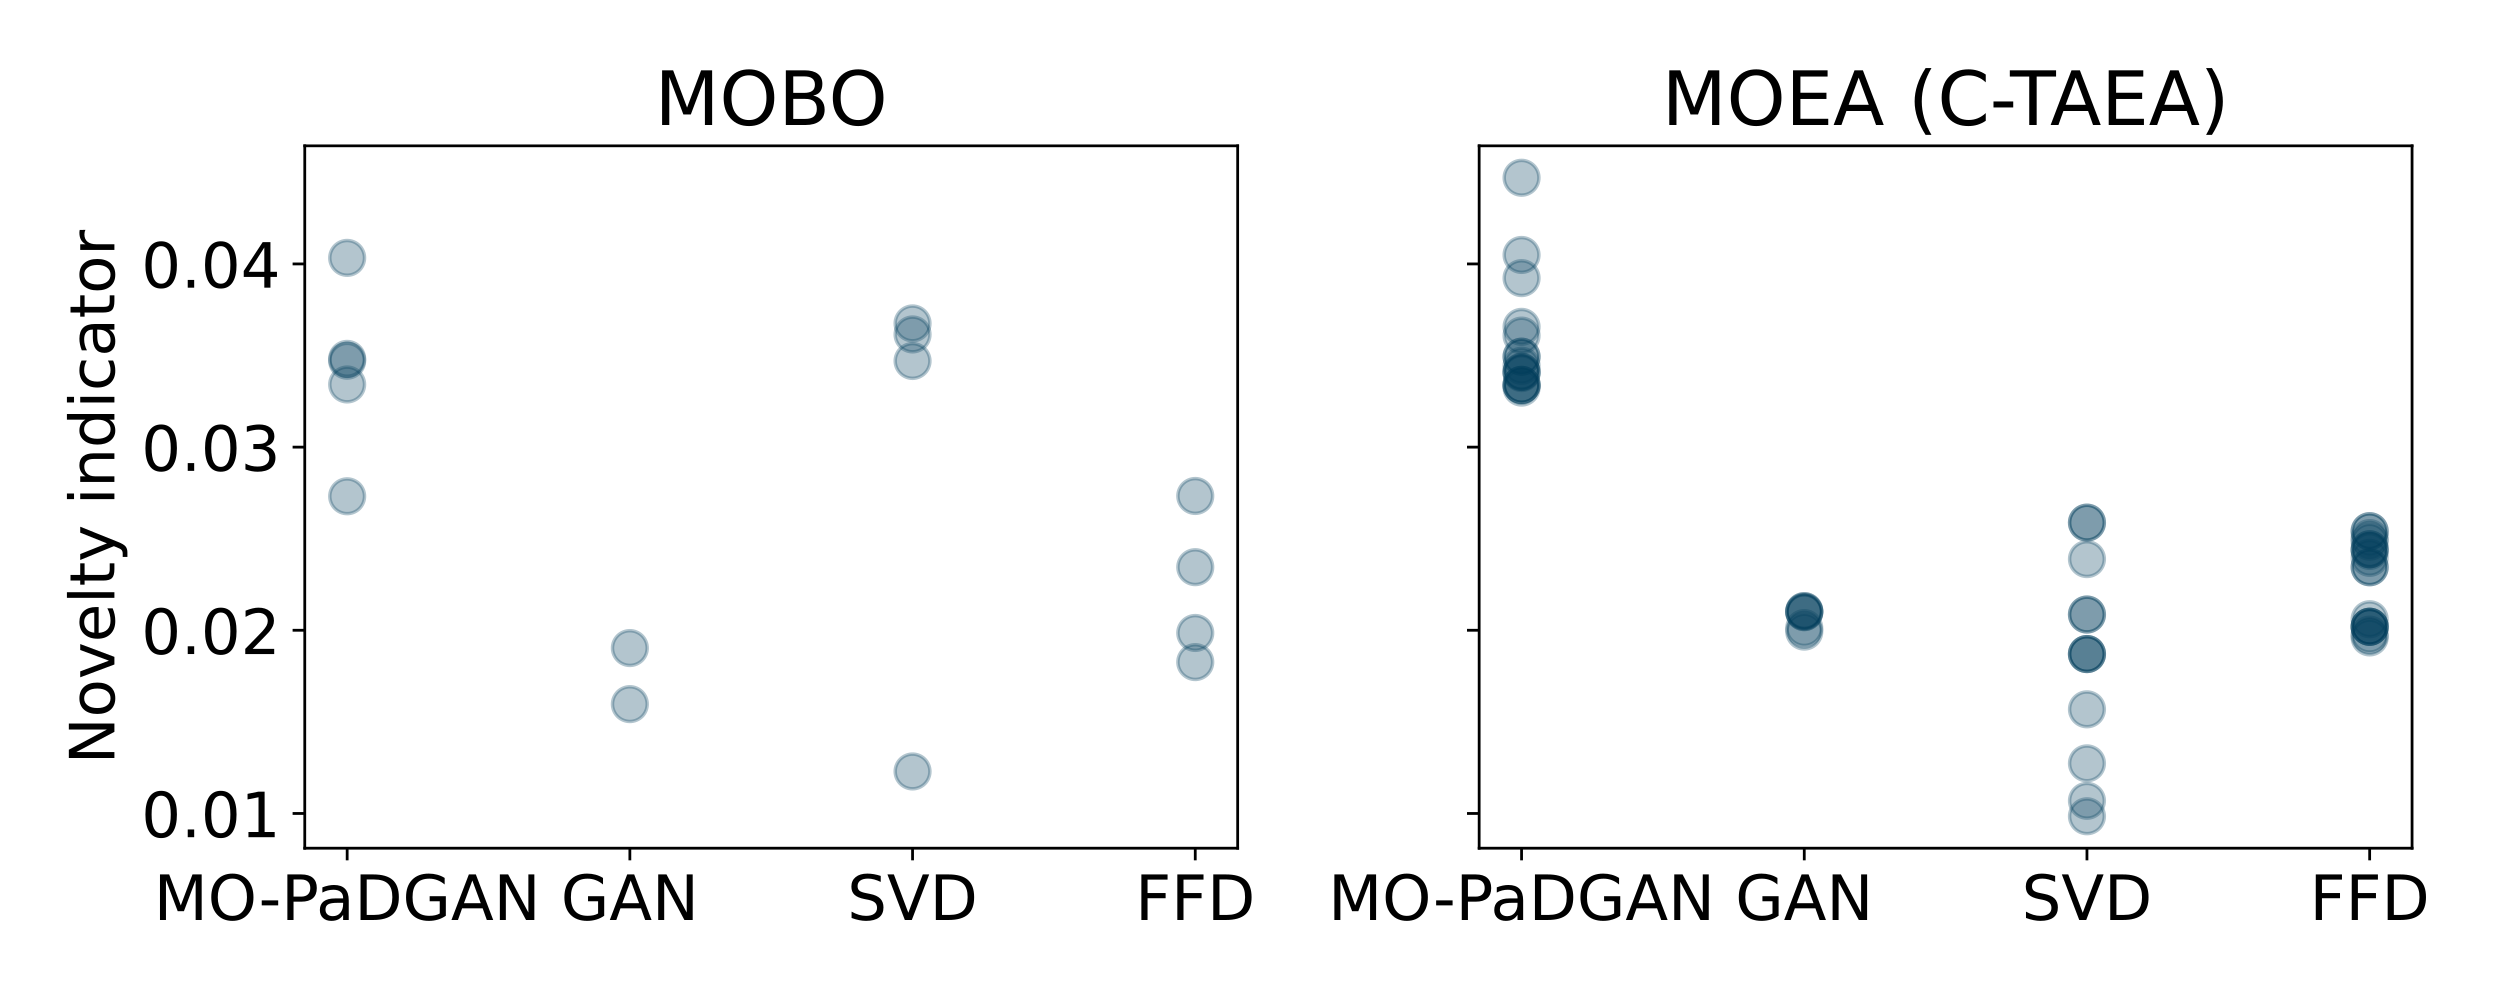 <?xml version="1.0" encoding="utf-8" standalone="no"?>
<!DOCTYPE svg PUBLIC "-//W3C//DTD SVG 1.1//EN"
  "http://www.w3.org/Graphics/SVG/1.1/DTD/svg11.dtd">
<!-- Created with matplotlib (https://matplotlib.org/) -->
<svg height="288pt" version="1.1" viewBox="0 0 720 288" width="720pt" xmlns="http://www.w3.org/2000/svg" xmlns:xlink="http://www.w3.org/1999/xlink">
 <defs>
  <style type="text/css">
*{stroke-linecap:butt;stroke-linejoin:round;}
  </style>
 </defs>
 <g id="figure_1">
  <g id="patch_1">
   <path d="M 0 288 
L 720 288 
L 720 0 
L 0 0 
z
" style="fill:#ffffff;"/>
  </g>
  <g id="axes_1">
   <g id="patch_2">
    <path d="M 87.77 244.28 
L 356.446 244.28 
L 356.446 42 
L 87.77 42 
z
" style="fill:#ffffff;"/>
   </g>
   <g id="PathCollection_1">
    <defs>
     <path d="M 0 5 
C 1.326 5 2.598 4.473 3.536 3.536 
C 4.473 2.598 5 1.326 5 0 
C 5 -1.326 4.473 -2.598 3.536 -3.536 
C 2.598 -4.473 1.326 -5 0 -5 
C -1.326 -5 -2.598 -4.473 -3.536 -3.536 
C -4.473 -2.598 -5 -1.326 -5 0 
C -5 1.326 -4.473 2.598 -3.536 3.536 
C -2.598 4.473 -1.326 5 0 5 
z
" id="m138d61b881" style="stroke:#003f5c;stroke-opacity:0.3;"/>
    </defs>
    <g clip-path="url(#p9ea76afad6)">
     <use style="fill:#003f5c;fill-opacity:0.3;stroke:#003f5c;stroke-opacity:0.3;" x="99.983" xlink:href="#m138d61b881" y="142.927"/>
     <use style="fill:#003f5c;fill-opacity:0.3;stroke:#003f5c;stroke-opacity:0.3;" x="99.983" xlink:href="#m138d61b881" y="103.356"/>
     <use style="fill:#003f5c;fill-opacity:0.3;stroke:#003f5c;stroke-opacity:0.3;" x="99.983" xlink:href="#m138d61b881" y="110.727"/>
     <use style="fill:#003f5c;fill-opacity:0.3;stroke:#003f5c;stroke-opacity:0.3;" x="99.983" xlink:href="#m138d61b881" y="103.888"/>
     <use style="fill:#003f5c;fill-opacity:0.3;stroke:#003f5c;stroke-opacity:0.3;" x="99.983" xlink:href="#m138d61b881" y="74.27"/>
    </g>
   </g>
   <g id="PathCollection_2">
    <g clip-path="url(#p9ea76afad6)">
     <use style="fill:#003f5c;fill-opacity:0.3;stroke:#003f5c;stroke-opacity:0.3;" x="181.399" xlink:href="#m138d61b881" y="202.786"/>
     <use style="fill:#003f5c;fill-opacity:0.3;stroke:#003f5c;stroke-opacity:0.3;" x="181.399" xlink:href="#m138d61b881" y="186.64"/>
    </g>
   </g>
   <g id="PathCollection_3">
    <g clip-path="url(#p9ea76afad6)">
     <use style="fill:#003f5c;fill-opacity:0.3;stroke:#003f5c;stroke-opacity:0.3;" x="262.816" xlink:href="#m138d61b881" y="103.959"/>
     <use style="fill:#003f5c;fill-opacity:0.3;stroke:#003f5c;stroke-opacity:0.3;" x="262.816" xlink:href="#m138d61b881" y="93.145"/>
     <use style="fill:#003f5c;fill-opacity:0.3;stroke:#003f5c;stroke-opacity:0.3;" x="262.816" xlink:href="#m138d61b881" y="96.321"/>
     <use style="fill:#003f5c;fill-opacity:0.3;stroke:#003f5c;stroke-opacity:0.3;" x="262.816" xlink:href="#m138d61b881" y="222.18"/>
    </g>
   </g>
   <g id="PathCollection_4">
    <g clip-path="url(#p9ea76afad6)">
     <use style="fill:#003f5c;fill-opacity:0.3;stroke:#003f5c;stroke-opacity:0.3;" x="344.233" xlink:href="#m138d61b881" y="190.681"/>
     <use style="fill:#003f5c;fill-opacity:0.3;stroke:#003f5c;stroke-opacity:0.3;" x="344.233" xlink:href="#m138d61b881" y="142.841"/>
     <use style="fill:#003f5c;fill-opacity:0.3;stroke:#003f5c;stroke-opacity:0.3;" x="344.233" xlink:href="#m138d61b881" y="182.294"/>
     <use style="fill:#003f5c;fill-opacity:0.3;stroke:#003f5c;stroke-opacity:0.3;" x="344.233" xlink:href="#m138d61b881" y="163.344"/>
    </g>
   </g>
   <g id="matplotlib.axis_1">
    <g id="xtick_1">
     <g id="line2d_1">
      <defs>
       <path d="M 0 0 
L 0 3.5 
" id="mc17799bb96" style="stroke:#000000;stroke-width:0.8;"/>
      </defs>
      <g>
       <use style="stroke:#000000;stroke-width:0.8;" x="99.983" xlink:href="#mc17799bb96" y="244.28"/>
      </g>
     </g>
     <g id="text_1">
      <!-- MO-PaDGAN -->
      <defs>
       <path d="M 9.812 72.906 
L 24.516 72.906 
L 43.109 23.297 
L 61.812 72.906 
L 76.516 72.906 
L 76.516 0 
L 66.891 0 
L 66.891 64.016 
L 48.094 14.016 
L 38.188 14.016 
L 19.391 64.016 
L 19.391 0 
L 9.812 0 
z
" id="DejaVuSans-77"/>
       <path d="M 39.406 66.219 
Q 28.656 66.219 22.328 58.203 
Q 16.016 50.203 16.016 36.375 
Q 16.016 22.609 22.328 14.594 
Q 28.656 6.594 39.406 6.594 
Q 50.141 6.594 56.422 14.594 
Q 62.703 22.609 62.703 36.375 
Q 62.703 50.203 56.422 58.203 
Q 50.141 66.219 39.406 66.219 
z
M 39.406 74.219 
Q 54.734 74.219 63.906 63.938 
Q 73.094 53.656 73.094 36.375 
Q 73.094 19.141 63.906 8.859 
Q 54.734 -1.422 39.406 -1.422 
Q 24.031 -1.422 14.812 8.828 
Q 5.609 19.094 5.609 36.375 
Q 5.609 53.656 14.812 63.938 
Q 24.031 74.219 39.406 74.219 
z
" id="DejaVuSans-79"/>
       <path d="M 4.891 31.391 
L 31.203 31.391 
L 31.203 23.391 
L 4.891 23.391 
z
" id="DejaVuSans-45"/>
       <path d="M 19.672 64.797 
L 19.672 37.406 
L 32.078 37.406 
Q 38.969 37.406 42.719 40.969 
Q 46.484 44.531 46.484 51.125 
Q 46.484 57.672 42.719 61.234 
Q 38.969 64.797 32.078 64.797 
z
M 9.812 72.906 
L 32.078 72.906 
Q 44.344 72.906 50.609 67.359 
Q 56.891 61.812 56.891 51.125 
Q 56.891 40.328 50.609 34.812 
Q 44.344 29.297 32.078 29.297 
L 19.672 29.297 
L 19.672 0 
L 9.812 0 
z
" id="DejaVuSans-80"/>
       <path d="M 34.281 27.484 
Q 23.391 27.484 19.188 25 
Q 14.984 22.516 14.984 16.5 
Q 14.984 11.719 18.141 8.906 
Q 21.297 6.109 26.703 6.109 
Q 34.188 6.109 38.703 11.406 
Q 43.219 16.703 43.219 25.484 
L 43.219 27.484 
z
M 52.203 31.203 
L 52.203 0 
L 43.219 0 
L 43.219 8.297 
Q 40.141 3.328 35.547 0.953 
Q 30.953 -1.422 24.312 -1.422 
Q 15.922 -1.422 10.953 3.297 
Q 6 8.016 6 15.922 
Q 6 25.141 12.172 29.828 
Q 18.359 34.516 30.609 34.516 
L 43.219 34.516 
L 43.219 35.406 
Q 43.219 41.609 39.141 45 
Q 35.062 48.391 27.688 48.391 
Q 23 48.391 18.547 47.266 
Q 14.109 46.141 10.016 43.891 
L 10.016 52.203 
Q 14.938 54.109 19.578 55.047 
Q 24.219 56 28.609 56 
Q 40.484 56 46.344 49.844 
Q 52.203 43.703 52.203 31.203 
z
" id="DejaVuSans-97"/>
       <path d="M 19.672 64.797 
L 19.672 8.109 
L 31.594 8.109 
Q 46.688 8.109 53.688 14.938 
Q 60.688 21.781 60.688 36.531 
Q 60.688 51.172 53.688 57.984 
Q 46.688 64.797 31.594 64.797 
z
M 9.812 72.906 
L 30.078 72.906 
Q 51.266 72.906 61.172 64.094 
Q 71.094 55.281 71.094 36.531 
Q 71.094 17.672 61.125 8.828 
Q 51.172 0 30.078 0 
L 9.812 0 
z
" id="DejaVuSans-68"/>
       <path d="M 59.516 10.406 
L 59.516 29.984 
L 43.406 29.984 
L 43.406 38.094 
L 69.281 38.094 
L 69.281 6.781 
Q 63.578 2.734 56.688 0.656 
Q 49.812 -1.422 42 -1.422 
Q 24.906 -1.422 15.25 8.562 
Q 5.609 18.562 5.609 36.375 
Q 5.609 54.25 15.25 64.234 
Q 24.906 74.219 42 74.219 
Q 49.125 74.219 55.547 72.453 
Q 61.969 70.703 67.391 67.281 
L 67.391 56.781 
Q 61.922 61.422 55.766 63.766 
Q 49.609 66.109 42.828 66.109 
Q 29.438 66.109 22.719 58.641 
Q 16.016 51.172 16.016 36.375 
Q 16.016 21.625 22.719 14.156 
Q 29.438 6.688 42.828 6.688 
Q 48.047 6.688 52.141 7.594 
Q 56.25 8.5 59.516 10.406 
z
" id="DejaVuSans-71"/>
       <path d="M 34.188 63.188 
L 20.797 26.906 
L 47.609 26.906 
z
M 28.609 72.906 
L 39.797 72.906 
L 67.578 0 
L 57.328 0 
L 50.688 18.703 
L 17.828 18.703 
L 11.188 0 
L 0.781 0 
z
" id="DejaVuSans-65"/>
       <path d="M 9.812 72.906 
L 23.094 72.906 
L 55.422 11.922 
L 55.422 72.906 
L 64.984 72.906 
L 64.984 0 
L 51.703 0 
L 19.391 60.984 
L 19.391 0 
L 9.812 0 
z
" id="DejaVuSans-78"/>
      </defs>
      <g transform="translate(44.308 264.957)scale(0.18 -0.18)">
       <use xlink:href="#DejaVuSans-77"/>
       <use x="86.279" xlink:href="#DejaVuSans-79"/>
       <use x="167.74" xlink:href="#DejaVuSans-45"/>
       <use x="203.824" xlink:href="#DejaVuSans-80"/>
       <use x="259.627" xlink:href="#DejaVuSans-97"/>
       <use x="320.906" xlink:href="#DejaVuSans-68"/>
       <use x="397.908" xlink:href="#DejaVuSans-71"/>
       <use x="475.398" xlink:href="#DejaVuSans-65"/>
       <use x="543.807" xlink:href="#DejaVuSans-78"/>
      </g>
     </g>
    </g>
    <g id="xtick_2">
     <g id="line2d_2">
      <g>
       <use style="stroke:#000000;stroke-width:0.8;" x="181.399" xlink:href="#mc17799bb96" y="244.28"/>
      </g>
     </g>
     <g id="text_2">
      <!-- GAN -->
      <g transform="translate(161.536 264.957)scale(0.18 -0.18)">
       <use xlink:href="#DejaVuSans-71"/>
       <use x="77.49" xlink:href="#DejaVuSans-65"/>
       <use x="145.898" xlink:href="#DejaVuSans-78"/>
      </g>
     </g>
    </g>
    <g id="xtick_3">
     <g id="line2d_3">
      <g>
       <use style="stroke:#000000;stroke-width:0.8;" x="262.816" xlink:href="#mc17799bb96" y="244.28"/>
      </g>
     </g>
     <g id="text_3">
      <!-- SVD -->
      <defs>
       <path d="M 53.516 70.516 
L 53.516 60.891 
Q 47.906 63.578 42.922 64.891 
Q 37.938 66.219 33.297 66.219 
Q 25.25 66.219 20.875 63.094 
Q 16.5 59.969 16.5 54.203 
Q 16.5 49.359 19.406 46.891 
Q 22.312 44.438 30.422 42.922 
L 36.375 41.703 
Q 47.406 39.594 52.656 34.297 
Q 57.906 29 57.906 20.125 
Q 57.906 9.516 50.797 4.047 
Q 43.703 -1.422 29.984 -1.422 
Q 24.812 -1.422 18.969 -0.25 
Q 13.141 0.922 6.891 3.219 
L 6.891 13.375 
Q 12.891 10.016 18.656 8.297 
Q 24.422 6.594 29.984 6.594 
Q 38.422 6.594 43.016 9.906 
Q 47.609 13.234 47.609 19.391 
Q 47.609 24.75 44.312 27.781 
Q 41.016 30.812 33.5 32.328 
L 27.484 33.5 
Q 16.453 35.688 11.516 40.375 
Q 6.594 45.062 6.594 53.422 
Q 6.594 63.094 13.406 68.656 
Q 20.219 74.219 32.172 74.219 
Q 37.312 74.219 42.625 73.281 
Q 47.953 72.359 53.516 70.516 
z
" id="DejaVuSans-83"/>
       <path d="M 28.609 0 
L 0.781 72.906 
L 11.078 72.906 
L 34.188 11.531 
L 57.328 72.906 
L 67.578 72.906 
L 39.797 0 
z
" id="DejaVuSans-86"/>
      </defs>
      <g transform="translate(244.016 264.957)scale(0.18 -0.18)">
       <use xlink:href="#DejaVuSans-83"/>
       <use x="63.477" xlink:href="#DejaVuSans-86"/>
       <use x="131.885" xlink:href="#DejaVuSans-68"/>
      </g>
     </g>
    </g>
    <g id="xtick_4">
     <g id="line2d_4">
      <g>
       <use style="stroke:#000000;stroke-width:0.8;" x="344.233" xlink:href="#mc17799bb96" y="244.28"/>
      </g>
     </g>
     <g id="text_4">
      <!-- FFD -->
      <defs>
       <path d="M 9.812 72.906 
L 51.703 72.906 
L 51.703 64.594 
L 19.672 64.594 
L 19.672 43.109 
L 48.578 43.109 
L 48.578 34.812 
L 19.672 34.812 
L 19.672 0 
L 9.812 0 
z
" id="DejaVuSans-70"/>
      </defs>
      <g transform="translate(326.951 264.957)scale(0.18 -0.18)">
       <use xlink:href="#DejaVuSans-70"/>
       <use x="57.52" xlink:href="#DejaVuSans-70"/>
       <use x="115.039" xlink:href="#DejaVuSans-68"/>
      </g>
     </g>
    </g>
   </g>
   <g id="matplotlib.axis_2">
    <g id="ytick_1">
     <g id="line2d_5">
      <defs>
       <path d="M 0 0 
L -3.5 0 
" id="m5bb93e314f" style="stroke:#000000;stroke-width:0.8;"/>
      </defs>
      <g>
       <use style="stroke:#000000;stroke-width:0.8;" x="87.77" xlink:href="#m5bb93e314f" y="234.279"/>
      </g>
     </g>
     <g id="text_5">
      <!-- 0.01 -->
      <defs>
       <path d="M 31.781 66.406 
Q 24.172 66.406 20.328 58.906 
Q 16.5 51.422 16.5 36.375 
Q 16.5 21.391 20.328 13.891 
Q 24.172 6.391 31.781 6.391 
Q 39.453 6.391 43.281 13.891 
Q 47.125 21.391 47.125 36.375 
Q 47.125 51.422 43.281 58.906 
Q 39.453 66.406 31.781 66.406 
z
M 31.781 74.219 
Q 44.047 74.219 50.516 64.516 
Q 56.984 54.828 56.984 36.375 
Q 56.984 17.969 50.516 8.266 
Q 44.047 -1.422 31.781 -1.422 
Q 19.531 -1.422 13.062 8.266 
Q 6.594 17.969 6.594 36.375 
Q 6.594 54.828 13.062 64.516 
Q 19.531 74.219 31.781 74.219 
z
" id="DejaVuSans-48"/>
       <path d="M 10.688 12.406 
L 21 12.406 
L 21 0 
L 10.688 0 
z
" id="DejaVuSans-46"/>
       <path d="M 12.406 8.297 
L 28.516 8.297 
L 28.516 63.922 
L 10.984 60.406 
L 10.984 69.391 
L 28.422 72.906 
L 38.281 72.906 
L 38.281 8.297 
L 54.391 8.297 
L 54.391 0 
L 12.406 0 
z
" id="DejaVuSans-49"/>
      </defs>
      <g transform="translate(40.692 241.117)scale(0.18 -0.18)">
       <use xlink:href="#DejaVuSans-48"/>
       <use x="63.623" xlink:href="#DejaVuSans-46"/>
       <use x="95.41" xlink:href="#DejaVuSans-48"/>
       <use x="159.033" xlink:href="#DejaVuSans-49"/>
      </g>
     </g>
    </g>
    <g id="ytick_2">
     <g id="line2d_6">
      <g>
       <use style="stroke:#000000;stroke-width:0.8;" x="87.77" xlink:href="#m5bb93e314f" y="181.523"/>
      </g>
     </g>
     <g id="text_6">
      <!-- 0.02 -->
      <defs>
       <path d="M 19.188 8.297 
L 53.609 8.297 
L 53.609 0 
L 7.328 0 
L 7.328 8.297 
Q 12.938 14.109 22.625 23.891 
Q 32.328 33.688 34.812 36.531 
Q 39.547 41.844 41.422 45.531 
Q 43.312 49.219 43.312 52.781 
Q 43.312 58.594 39.234 62.25 
Q 35.156 65.922 28.609 65.922 
Q 23.969 65.922 18.812 64.312 
Q 13.672 62.703 7.812 59.422 
L 7.812 69.391 
Q 13.766 71.781 18.938 73 
Q 24.125 74.219 28.422 74.219 
Q 39.75 74.219 46.484 68.547 
Q 53.219 62.891 53.219 53.422 
Q 53.219 48.922 51.531 44.891 
Q 49.859 40.875 45.406 35.406 
Q 44.188 33.984 37.641 27.219 
Q 31.109 20.453 19.188 8.297 
z
" id="DejaVuSans-50"/>
      </defs>
      <g transform="translate(40.692 188.362)scale(0.18 -0.18)">
       <use xlink:href="#DejaVuSans-48"/>
       <use x="63.623" xlink:href="#DejaVuSans-46"/>
       <use x="95.41" xlink:href="#DejaVuSans-48"/>
       <use x="159.033" xlink:href="#DejaVuSans-50"/>
      </g>
     </g>
    </g>
    <g id="ytick_3">
     <g id="line2d_7">
      <g>
       <use style="stroke:#000000;stroke-width:0.8;" x="87.77" xlink:href="#m5bb93e314f" y="128.768"/>
      </g>
     </g>
     <g id="text_7">
      <!-- 0.03 -->
      <defs>
       <path d="M 40.578 39.312 
Q 47.656 37.797 51.625 33 
Q 55.609 28.219 55.609 21.188 
Q 55.609 10.406 48.188 4.484 
Q 40.766 -1.422 27.094 -1.422 
Q 22.516 -1.422 17.656 -0.516 
Q 12.797 0.391 7.625 2.203 
L 7.625 11.719 
Q 11.719 9.328 16.594 8.109 
Q 21.484 6.891 26.812 6.891 
Q 36.078 6.891 40.938 10.547 
Q 45.797 14.203 45.797 21.188 
Q 45.797 27.641 41.281 31.266 
Q 36.766 34.906 28.719 34.906 
L 20.219 34.906 
L 20.219 43.016 
L 29.109 43.016 
Q 36.375 43.016 40.234 45.922 
Q 44.094 48.828 44.094 54.297 
Q 44.094 59.906 40.109 62.906 
Q 36.141 65.922 28.719 65.922 
Q 24.656 65.922 20.016 65.031 
Q 15.375 64.156 9.812 62.312 
L 9.812 71.094 
Q 15.438 72.656 20.344 73.438 
Q 25.25 74.219 29.594 74.219 
Q 40.828 74.219 47.359 69.109 
Q 53.906 64.016 53.906 55.328 
Q 53.906 49.266 50.438 45.094 
Q 46.969 40.922 40.578 39.312 
z
" id="DejaVuSans-51"/>
      </defs>
      <g transform="translate(40.692 135.606)scale(0.18 -0.18)">
       <use xlink:href="#DejaVuSans-48"/>
       <use x="63.623" xlink:href="#DejaVuSans-46"/>
       <use x="95.41" xlink:href="#DejaVuSans-48"/>
       <use x="159.033" xlink:href="#DejaVuSans-51"/>
      </g>
     </g>
    </g>
    <g id="ytick_4">
     <g id="line2d_8">
      <g>
       <use style="stroke:#000000;stroke-width:0.8;" x="87.77" xlink:href="#m5bb93e314f" y="76.012"/>
      </g>
     </g>
     <g id="text_8">
      <!-- 0.04 -->
      <defs>
       <path d="M 37.797 64.312 
L 12.891 25.391 
L 37.797 25.391 
z
M 35.203 72.906 
L 47.609 72.906 
L 47.609 25.391 
L 58.016 25.391 
L 58.016 17.188 
L 47.609 17.188 
L 47.609 0 
L 37.797 0 
L 37.797 17.188 
L 4.891 17.188 
L 4.891 26.703 
z
" id="DejaVuSans-52"/>
      </defs>
      <g transform="translate(40.692 82.851)scale(0.18 -0.18)">
       <use xlink:href="#DejaVuSans-48"/>
       <use x="63.623" xlink:href="#DejaVuSans-46"/>
       <use x="95.41" xlink:href="#DejaVuSans-48"/>
       <use x="159.033" xlink:href="#DejaVuSans-52"/>
      </g>
     </g>
    </g>
    <g id="text_9">
     <!-- Novelty indicator -->
     <defs>
      <path d="M 30.609 48.391 
Q 23.391 48.391 19.188 42.75 
Q 14.984 37.109 14.984 27.297 
Q 14.984 17.484 19.156 11.844 
Q 23.344 6.203 30.609 6.203 
Q 37.797 6.203 41.984 11.859 
Q 46.188 17.531 46.188 27.297 
Q 46.188 37.016 41.984 42.703 
Q 37.797 48.391 30.609 48.391 
z
M 30.609 56 
Q 42.328 56 49.016 48.375 
Q 55.719 40.766 55.719 27.297 
Q 55.719 13.875 49.016 6.219 
Q 42.328 -1.422 30.609 -1.422 
Q 18.844 -1.422 12.172 6.219 
Q 5.516 13.875 5.516 27.297 
Q 5.516 40.766 12.172 48.375 
Q 18.844 56 30.609 56 
z
" id="DejaVuSans-111"/>
      <path d="M 2.984 54.688 
L 12.5 54.688 
L 29.594 8.797 
L 46.688 54.688 
L 56.203 54.688 
L 35.688 0 
L 23.484 0 
z
" id="DejaVuSans-118"/>
      <path d="M 56.203 29.594 
L 56.203 25.203 
L 14.891 25.203 
Q 15.484 15.922 20.484 11.062 
Q 25.484 6.203 34.422 6.203 
Q 39.594 6.203 44.453 7.469 
Q 49.312 8.734 54.109 11.281 
L 54.109 2.781 
Q 49.266 0.734 44.188 -0.344 
Q 39.109 -1.422 33.891 -1.422 
Q 20.797 -1.422 13.156 6.188 
Q 5.516 13.812 5.516 26.812 
Q 5.516 40.234 12.766 48.109 
Q 20.016 56 32.328 56 
Q 43.359 56 49.781 48.891 
Q 56.203 41.797 56.203 29.594 
z
M 47.219 32.234 
Q 47.125 39.594 43.094 43.984 
Q 39.062 48.391 32.422 48.391 
Q 24.906 48.391 20.391 44.141 
Q 15.875 39.891 15.188 32.172 
z
" id="DejaVuSans-101"/>
      <path d="M 9.422 75.984 
L 18.406 75.984 
L 18.406 0 
L 9.422 0 
z
" id="DejaVuSans-108"/>
      <path d="M 18.312 70.219 
L 18.312 54.688 
L 36.812 54.688 
L 36.812 47.703 
L 18.312 47.703 
L 18.312 18.016 
Q 18.312 11.328 20.141 9.422 
Q 21.969 7.516 27.594 7.516 
L 36.812 7.516 
L 36.812 0 
L 27.594 0 
Q 17.188 0 13.234 3.875 
Q 9.281 7.766 9.281 18.016 
L 9.281 47.703 
L 2.688 47.703 
L 2.688 54.688 
L 9.281 54.688 
L 9.281 70.219 
z
" id="DejaVuSans-116"/>
      <path d="M 32.172 -5.078 
Q 28.375 -14.844 24.75 -17.812 
Q 21.141 -20.797 15.094 -20.797 
L 7.906 -20.797 
L 7.906 -13.281 
L 13.188 -13.281 
Q 16.891 -13.281 18.938 -11.516 
Q 21 -9.766 23.484 -3.219 
L 25.094 0.875 
L 2.984 54.688 
L 12.5 54.688 
L 29.594 11.922 
L 46.688 54.688 
L 56.203 54.688 
z
" id="DejaVuSans-121"/>
      <path id="DejaVuSans-32"/>
      <path d="M 9.422 54.688 
L 18.406 54.688 
L 18.406 0 
L 9.422 0 
z
M 9.422 75.984 
L 18.406 75.984 
L 18.406 64.594 
L 9.422 64.594 
z
" id="DejaVuSans-105"/>
      <path d="M 54.891 33.016 
L 54.891 0 
L 45.906 0 
L 45.906 32.719 
Q 45.906 40.484 42.875 44.328 
Q 39.844 48.188 33.797 48.188 
Q 26.516 48.188 22.312 43.547 
Q 18.109 38.922 18.109 30.906 
L 18.109 0 
L 9.078 0 
L 9.078 54.688 
L 18.109 54.688 
L 18.109 46.188 
Q 21.344 51.125 25.703 53.562 
Q 30.078 56 35.797 56 
Q 45.219 56 50.047 50.172 
Q 54.891 44.344 54.891 33.016 
z
" id="DejaVuSans-110"/>
      <path d="M 45.406 46.391 
L 45.406 75.984 
L 54.391 75.984 
L 54.391 0 
L 45.406 0 
L 45.406 8.203 
Q 42.578 3.328 38.25 0.953 
Q 33.938 -1.422 27.875 -1.422 
Q 17.969 -1.422 11.734 6.484 
Q 5.516 14.406 5.516 27.297 
Q 5.516 40.188 11.734 48.094 
Q 17.969 56 27.875 56 
Q 33.938 56 38.25 53.625 
Q 42.578 51.266 45.406 46.391 
z
M 14.797 27.297 
Q 14.797 17.391 18.875 11.75 
Q 22.953 6.109 30.078 6.109 
Q 37.203 6.109 41.297 11.75 
Q 45.406 17.391 45.406 27.297 
Q 45.406 37.203 41.297 42.844 
Q 37.203 48.484 30.078 48.484 
Q 22.953 48.484 18.875 42.844 
Q 14.797 37.203 14.797 27.297 
z
" id="DejaVuSans-100"/>
      <path d="M 48.781 52.594 
L 48.781 44.188 
Q 44.969 46.297 41.141 47.344 
Q 37.312 48.391 33.406 48.391 
Q 24.656 48.391 19.812 42.844 
Q 14.984 37.312 14.984 27.297 
Q 14.984 17.281 19.812 11.734 
Q 24.656 6.203 33.406 6.203 
Q 37.312 6.203 41.141 7.25 
Q 44.969 8.297 48.781 10.406 
L 48.781 2.094 
Q 45.016 0.344 40.984 -0.531 
Q 36.969 -1.422 32.422 -1.422 
Q 20.062 -1.422 12.781 6.344 
Q 5.516 14.109 5.516 27.297 
Q 5.516 40.672 12.859 48.328 
Q 20.219 56 33.016 56 
Q 37.156 56 41.109 55.141 
Q 45.062 54.297 48.781 52.594 
z
" id="DejaVuSans-99"/>
      <path d="M 41.109 46.297 
Q 39.594 47.172 37.812 47.578 
Q 36.031 48 33.891 48 
Q 26.266 48 22.188 43.047 
Q 18.109 38.094 18.109 28.812 
L 18.109 0 
L 9.078 0 
L 9.078 54.688 
L 18.109 54.688 
L 18.109 46.188 
Q 20.953 51.172 25.484 53.578 
Q 30.031 56 36.531 56 
Q 37.453 56 38.578 55.875 
Q 39.703 55.766 41.062 55.516 
z
" id="DejaVuSans-114"/>
     </defs>
     <g transform="translate(32.948 220.077)rotate(-90)scale(0.18 -0.18)">
      <use xlink:href="#DejaVuSans-78"/>
      <use x="74.805" xlink:href="#DejaVuSans-111"/>
      <use x="135.986" xlink:href="#DejaVuSans-118"/>
      <use x="195.166" xlink:href="#DejaVuSans-101"/>
      <use x="256.689" xlink:href="#DejaVuSans-108"/>
      <use x="284.473" xlink:href="#DejaVuSans-116"/>
      <use x="323.682" xlink:href="#DejaVuSans-121"/>
      <use x="382.861" xlink:href="#DejaVuSans-32"/>
      <use x="414.648" xlink:href="#DejaVuSans-105"/>
      <use x="442.432" xlink:href="#DejaVuSans-110"/>
      <use x="505.811" xlink:href="#DejaVuSans-100"/>
      <use x="569.287" xlink:href="#DejaVuSans-105"/>
      <use x="597.07" xlink:href="#DejaVuSans-99"/>
      <use x="652.051" xlink:href="#DejaVuSans-97"/>
      <use x="713.33" xlink:href="#DejaVuSans-116"/>
      <use x="752.539" xlink:href="#DejaVuSans-111"/>
      <use x="813.721" xlink:href="#DejaVuSans-114"/>
     </g>
    </g>
   </g>
   <g id="patch_3">
    <path d="M 87.77 244.28 
L 87.77 42 
" style="fill:none;stroke:#000000;stroke-linecap:square;stroke-linejoin:miter;stroke-width:0.8;"/>
   </g>
   <g id="patch_4">
    <path d="M 356.446 244.28 
L 356.446 42 
" style="fill:none;stroke:#000000;stroke-linecap:square;stroke-linejoin:miter;stroke-width:0.8;"/>
   </g>
   <g id="patch_5">
    <path d="M 87.77 244.28 
L 356.446 244.28 
" style="fill:none;stroke:#000000;stroke-linecap:square;stroke-linejoin:miter;stroke-width:0.8;"/>
   </g>
   <g id="patch_6">
    <path d="M 87.77 42 
L 356.446 42 
" style="fill:none;stroke:#000000;stroke-linecap:square;stroke-linejoin:miter;stroke-width:0.8;"/>
   </g>
   <g id="text_10">
    <!-- MOBO -->
    <defs>
     <path d="M 19.672 34.812 
L 19.672 8.109 
L 35.5 8.109 
Q 43.453 8.109 47.281 11.406 
Q 51.125 14.703 51.125 21.484 
Q 51.125 28.328 47.281 31.562 
Q 43.453 34.812 35.5 34.812 
z
M 19.672 64.797 
L 19.672 42.828 
L 34.281 42.828 
Q 41.5 42.828 45.031 45.531 
Q 48.578 48.25 48.578 53.812 
Q 48.578 59.328 45.031 62.062 
Q 41.5 64.797 34.281 64.797 
z
M 9.812 72.906 
L 35.016 72.906 
Q 46.297 72.906 52.391 68.219 
Q 58.5 63.531 58.5 54.891 
Q 58.5 48.188 55.375 44.234 
Q 52.25 40.281 46.188 39.312 
Q 53.469 37.75 57.5 32.781 
Q 61.531 27.828 61.531 20.406 
Q 61.531 10.641 54.891 5.312 
Q 48.25 0 35.984 0 
L 9.812 0 
z
" id="DejaVuSans-66"/>
    </defs>
    <g transform="translate(188.566 36)scale(0.216 -0.216)">
     <use xlink:href="#DejaVuSans-77"/>
     <use x="86.279" xlink:href="#DejaVuSans-79"/>
     <use x="164.99" xlink:href="#DejaVuSans-66"/>
     <use x="231.844" xlink:href="#DejaVuSans-79"/>
    </g>
   </g>
  </g>
  <g id="axes_2">
   <g id="patch_7">
    <path d="M 425.998 244.28 
L 694.674 244.28 
L 694.674 42 
L 425.998 42 
z
" style="fill:#ffffff;"/>
   </g>
   <g id="PathCollection_5">
    <g clip-path="url(#p4e7c054091)">
     <use style="fill:#003f5c;fill-opacity:0.3;stroke:#003f5c;stroke-opacity:0.3;" x="438.211" xlink:href="#m138d61b881" y="96.654"/>
     <use style="fill:#003f5c;fill-opacity:0.3;stroke:#003f5c;stroke-opacity:0.3;" x="438.211" xlink:href="#m138d61b881" y="94.134"/>
     <use style="fill:#003f5c;fill-opacity:0.3;stroke:#003f5c;stroke-opacity:0.3;" x="438.211" xlink:href="#m138d61b881" y="80.095"/>
     <use style="fill:#003f5c;fill-opacity:0.3;stroke:#003f5c;stroke-opacity:0.3;" x="438.211" xlink:href="#m138d61b881" y="51.195"/>
     <use style="fill:#003f5c;fill-opacity:0.3;stroke:#003f5c;stroke-opacity:0.3;" x="438.211" xlink:href="#m138d61b881" y="73.426"/>
     <use style="fill:#003f5c;fill-opacity:0.3;stroke:#003f5c;stroke-opacity:0.3;" x="438.211" xlink:href="#m138d61b881" y="107.122"/>
     <use style="fill:#003f5c;fill-opacity:0.3;stroke:#003f5c;stroke-opacity:0.3;" x="438.211" xlink:href="#m138d61b881" y="107.122"/>
     <use style="fill:#003f5c;fill-opacity:0.3;stroke:#003f5c;stroke-opacity:0.3;" x="438.211" xlink:href="#m138d61b881" y="107.447"/>
     <use style="fill:#003f5c;fill-opacity:0.3;stroke:#003f5c;stroke-opacity:0.3;" x="438.211" xlink:href="#m138d61b881" y="110.849"/>
     <use style="fill:#003f5c;fill-opacity:0.3;stroke:#003f5c;stroke-opacity:0.3;" x="438.211" xlink:href="#m138d61b881" y="110.849"/>
     <use style="fill:#003f5c;fill-opacity:0.3;stroke:#003f5c;stroke-opacity:0.3;" x="438.211" xlink:href="#m138d61b881" y="102.728"/>
     <use style="fill:#003f5c;fill-opacity:0.3;stroke:#003f5c;stroke-opacity:0.3;" x="438.211" xlink:href="#m138d61b881" y="110.849"/>
     <use style="fill:#003f5c;fill-opacity:0.3;stroke:#003f5c;stroke-opacity:0.3;" x="438.211" xlink:href="#m138d61b881" y="102.728"/>
     <use style="fill:#003f5c;fill-opacity:0.3;stroke:#003f5c;stroke-opacity:0.3;" x="438.211" xlink:href="#m138d61b881" y="105.335"/>
     <use style="fill:#003f5c;fill-opacity:0.3;stroke:#003f5c;stroke-opacity:0.3;" x="438.211" xlink:href="#m138d61b881" y="111.631"/>
    </g>
   </g>
   <g id="PathCollection_6">
    <g clip-path="url(#p4e7c054091)">
     <use style="fill:#003f5c;fill-opacity:0.3;stroke:#003f5c;stroke-opacity:0.3;" x="519.628" xlink:href="#m138d61b881" y="176.004"/>
     <use style="fill:#003f5c;fill-opacity:0.3;stroke:#003f5c;stroke-opacity:0.3;" x="519.628" xlink:href="#m138d61b881" y="176.289"/>
     <use style="fill:#003f5c;fill-opacity:0.3;stroke:#003f5c;stroke-opacity:0.3;" x="519.628" xlink:href="#m138d61b881" y="176.004"/>
     <use style="fill:#003f5c;fill-opacity:0.3;stroke:#003f5c;stroke-opacity:0.3;" x="519.628" xlink:href="#m138d61b881" y="176.289"/>
     <use style="fill:#003f5c;fill-opacity:0.3;stroke:#003f5c;stroke-opacity:0.3;" x="519.628" xlink:href="#m138d61b881" y="180.889"/>
     <use style="fill:#003f5c;fill-opacity:0.3;stroke:#003f5c;stroke-opacity:0.3;" x="519.628" xlink:href="#m138d61b881" y="181.901"/>
    </g>
   </g>
   <g id="PathCollection_7">
    <g clip-path="url(#p4e7c054091)">
     <use style="fill:#003f5c;fill-opacity:0.3;stroke:#003f5c;stroke-opacity:0.3;" x="601.044" xlink:href="#m138d61b881" y="188.365"/>
     <use style="fill:#003f5c;fill-opacity:0.3;stroke:#003f5c;stroke-opacity:0.3;" x="601.044" xlink:href="#m138d61b881" y="188.365"/>
     <use style="fill:#003f5c;fill-opacity:0.3;stroke:#003f5c;stroke-opacity:0.3;" x="601.044" xlink:href="#m138d61b881" y="188.365"/>
     <use style="fill:#003f5c;fill-opacity:0.3;stroke:#003f5c;stroke-opacity:0.3;" x="601.044" xlink:href="#m138d61b881" y="219.851"/>
     <use style="fill:#003f5c;fill-opacity:0.3;stroke:#003f5c;stroke-opacity:0.3;" x="601.044" xlink:href="#m138d61b881" y="176.987"/>
     <use style="fill:#003f5c;fill-opacity:0.3;stroke:#003f5c;stroke-opacity:0.3;" x="601.044" xlink:href="#m138d61b881" y="176.987"/>
     <use style="fill:#003f5c;fill-opacity:0.3;stroke:#003f5c;stroke-opacity:0.3;" x="601.044" xlink:href="#m138d61b881" y="150.522"/>
     <use style="fill:#003f5c;fill-opacity:0.3;stroke:#003f5c;stroke-opacity:0.3;" x="601.044" xlink:href="#m138d61b881" y="150.522"/>
     <use style="fill:#003f5c;fill-opacity:0.3;stroke:#003f5c;stroke-opacity:0.3;" x="601.044" xlink:href="#m138d61b881" y="204.286"/>
     <use style="fill:#003f5c;fill-opacity:0.3;stroke:#003f5c;stroke-opacity:0.3;" x="601.044" xlink:href="#m138d61b881" y="161.019"/>
     <use style="fill:#003f5c;fill-opacity:0.3;stroke:#003f5c;stroke-opacity:0.3;" x="601.044" xlink:href="#m138d61b881" y="230.629"/>
     <use style="fill:#003f5c;fill-opacity:0.3;stroke:#003f5c;stroke-opacity:0.3;" x="601.044" xlink:href="#m138d61b881" y="235.085"/>
    </g>
   </g>
   <g id="PathCollection_8">
    <g clip-path="url(#p4e7c054091)">
     <use style="fill:#003f5c;fill-opacity:0.3;stroke:#003f5c;stroke-opacity:0.3;" x="682.461" xlink:href="#m138d61b881" y="180.517"/>
     <use style="fill:#003f5c;fill-opacity:0.3;stroke:#003f5c;stroke-opacity:0.3;" x="682.461" xlink:href="#m138d61b881" y="182.785"/>
     <use style="fill:#003f5c;fill-opacity:0.3;stroke:#003f5c;stroke-opacity:0.3;" x="682.461" xlink:href="#m138d61b881" y="183.58"/>
     <use style="fill:#003f5c;fill-opacity:0.3;stroke:#003f5c;stroke-opacity:0.3;" x="682.461" xlink:href="#m138d61b881" y="180.505"/>
     <use style="fill:#003f5c;fill-opacity:0.3;stroke:#003f5c;stroke-opacity:0.3;" x="682.461" xlink:href="#m138d61b881" y="180.505"/>
     <use style="fill:#003f5c;fill-opacity:0.3;stroke:#003f5c;stroke-opacity:0.3;" x="682.461" xlink:href="#m138d61b881" y="158.191"/>
     <use style="fill:#003f5c;fill-opacity:0.3;stroke:#003f5c;stroke-opacity:0.3;" x="682.461" xlink:href="#m138d61b881" y="180.505"/>
     <use style="fill:#003f5c;fill-opacity:0.3;stroke:#003f5c;stroke-opacity:0.3;" x="682.461" xlink:href="#m138d61b881" y="158.191"/>
     <use style="fill:#003f5c;fill-opacity:0.3;stroke:#003f5c;stroke-opacity:0.3;" x="682.461" xlink:href="#m138d61b881" y="178.337"/>
     <use style="fill:#003f5c;fill-opacity:0.3;stroke:#003f5c;stroke-opacity:0.3;" x="682.461" xlink:href="#m138d61b881" y="158.672"/>
     <use style="fill:#003f5c;fill-opacity:0.3;stroke:#003f5c;stroke-opacity:0.3;" x="682.461" xlink:href="#m138d61b881" y="163.371"/>
     <use style="fill:#003f5c;fill-opacity:0.3;stroke:#003f5c;stroke-opacity:0.3;" x="682.461" xlink:href="#m138d61b881" y="152.979"/>
     <use style="fill:#003f5c;fill-opacity:0.3;stroke:#003f5c;stroke-opacity:0.3;" x="682.461" xlink:href="#m138d61b881" y="163.371"/>
     <use style="fill:#003f5c;fill-opacity:0.3;stroke:#003f5c;stroke-opacity:0.3;" x="682.461" xlink:href="#m138d61b881" y="152.979"/>
     <use style="fill:#003f5c;fill-opacity:0.3;stroke:#003f5c;stroke-opacity:0.3;" x="682.461" xlink:href="#m138d61b881" y="156.003"/>
     <use style="fill:#003f5c;fill-opacity:0.3;stroke:#003f5c;stroke-opacity:0.3;" x="682.461" xlink:href="#m138d61b881" y="160.663"/>
     <use style="fill:#003f5c;fill-opacity:0.3;stroke:#003f5c;stroke-opacity:0.3;" x="682.461" xlink:href="#m138d61b881" y="154.966"/>
    </g>
   </g>
   <g id="matplotlib.axis_3">
    <g id="xtick_5">
     <g id="line2d_9">
      <g>
       <use style="stroke:#000000;stroke-width:0.8;" x="438.211" xlink:href="#mc17799bb96" y="244.28"/>
      </g>
     </g>
     <g id="text_11">
      <!-- MO-PaDGAN -->
      <g transform="translate(382.536 264.957)scale(0.18 -0.18)">
       <use xlink:href="#DejaVuSans-77"/>
       <use x="86.279" xlink:href="#DejaVuSans-79"/>
       <use x="167.74" xlink:href="#DejaVuSans-45"/>
       <use x="203.824" xlink:href="#DejaVuSans-80"/>
       <use x="259.627" xlink:href="#DejaVuSans-97"/>
       <use x="320.906" xlink:href="#DejaVuSans-68"/>
       <use x="397.908" xlink:href="#DejaVuSans-71"/>
       <use x="475.398" xlink:href="#DejaVuSans-65"/>
       <use x="543.807" xlink:href="#DejaVuSans-78"/>
      </g>
     </g>
    </g>
    <g id="xtick_6">
     <g id="line2d_10">
      <g>
       <use style="stroke:#000000;stroke-width:0.8;" x="519.628" xlink:href="#mc17799bb96" y="244.28"/>
      </g>
     </g>
     <g id="text_12">
      <!-- GAN -->
      <g transform="translate(499.764 264.957)scale(0.18 -0.18)">
       <use xlink:href="#DejaVuSans-71"/>
       <use x="77.49" xlink:href="#DejaVuSans-65"/>
       <use x="145.898" xlink:href="#DejaVuSans-78"/>
      </g>
     </g>
    </g>
    <g id="xtick_7">
     <g id="line2d_11">
      <g>
       <use style="stroke:#000000;stroke-width:0.8;" x="601.044" xlink:href="#mc17799bb96" y="244.28"/>
      </g>
     </g>
     <g id="text_13">
      <!-- SVD -->
      <g transform="translate(582.244 264.957)scale(0.18 -0.18)">
       <use xlink:href="#DejaVuSans-83"/>
       <use x="63.477" xlink:href="#DejaVuSans-86"/>
       <use x="131.885" xlink:href="#DejaVuSans-68"/>
      </g>
     </g>
    </g>
    <g id="xtick_8">
     <g id="line2d_12">
      <g>
       <use style="stroke:#000000;stroke-width:0.8;" x="682.461" xlink:href="#mc17799bb96" y="244.28"/>
      </g>
     </g>
     <g id="text_14">
      <!-- FFD -->
      <g transform="translate(665.179 264.957)scale(0.18 -0.18)">
       <use xlink:href="#DejaVuSans-70"/>
       <use x="57.52" xlink:href="#DejaVuSans-70"/>
       <use x="115.039" xlink:href="#DejaVuSans-68"/>
      </g>
     </g>
    </g>
   </g>
   <g id="matplotlib.axis_4">
    <g id="ytick_5">
     <g id="line2d_13">
      <g>
       <use style="stroke:#000000;stroke-width:0.8;" x="425.998" xlink:href="#m5bb93e314f" y="234.279"/>
      </g>
     </g>
    </g>
    <g id="ytick_6">
     <g id="line2d_14">
      <g>
       <use style="stroke:#000000;stroke-width:0.8;" x="425.998" xlink:href="#m5bb93e314f" y="181.523"/>
      </g>
     </g>
    </g>
    <g id="ytick_7">
     <g id="line2d_15">
      <g>
       <use style="stroke:#000000;stroke-width:0.8;" x="425.998" xlink:href="#m5bb93e314f" y="128.768"/>
      </g>
     </g>
    </g>
    <g id="ytick_8">
     <g id="line2d_16">
      <g>
       <use style="stroke:#000000;stroke-width:0.8;" x="425.998" xlink:href="#m5bb93e314f" y="76.012"/>
      </g>
     </g>
    </g>
   </g>
   <g id="patch_8">
    <path d="M 425.998 244.28 
L 425.998 42 
" style="fill:none;stroke:#000000;stroke-linecap:square;stroke-linejoin:miter;stroke-width:0.8;"/>
   </g>
   <g id="patch_9">
    <path d="M 694.674 244.28 
L 694.674 42 
" style="fill:none;stroke:#000000;stroke-linecap:square;stroke-linejoin:miter;stroke-width:0.8;"/>
   </g>
   <g id="patch_10">
    <path d="M 425.998 244.28 
L 694.674 244.28 
" style="fill:none;stroke:#000000;stroke-linecap:square;stroke-linejoin:miter;stroke-width:0.8;"/>
   </g>
   <g id="patch_11">
    <path d="M 425.998 42 
L 694.674 42 
" style="fill:none;stroke:#000000;stroke-linecap:square;stroke-linejoin:miter;stroke-width:0.8;"/>
   </g>
   <g id="text_15">
    <!-- MOEA (C-TAEA) -->
    <defs>
     <path d="M 9.812 72.906 
L 55.906 72.906 
L 55.906 64.594 
L 19.672 64.594 
L 19.672 43.016 
L 54.391 43.016 
L 54.391 34.719 
L 19.672 34.719 
L 19.672 8.297 
L 56.781 8.297 
L 56.781 0 
L 9.812 0 
z
" id="DejaVuSans-69"/>
     <path d="M 31 75.875 
Q 24.469 64.656 21.281 53.656 
Q 18.109 42.672 18.109 31.391 
Q 18.109 20.125 21.312 9.062 
Q 24.516 -2 31 -13.188 
L 23.188 -13.188 
Q 15.875 -1.703 12.234 9.375 
Q 8.594 20.453 8.594 31.391 
Q 8.594 42.281 12.203 53.312 
Q 15.828 64.359 23.188 75.875 
z
" id="DejaVuSans-40"/>
     <path d="M 64.406 67.281 
L 64.406 56.891 
Q 59.422 61.531 53.781 63.812 
Q 48.141 66.109 41.797 66.109 
Q 29.297 66.109 22.656 58.469 
Q 16.016 50.828 16.016 36.375 
Q 16.016 21.969 22.656 14.328 
Q 29.297 6.688 41.797 6.688 
Q 48.141 6.688 53.781 8.984 
Q 59.422 11.281 64.406 15.922 
L 64.406 5.609 
Q 59.234 2.094 53.438 0.328 
Q 47.656 -1.422 41.219 -1.422 
Q 24.656 -1.422 15.125 8.703 
Q 5.609 18.844 5.609 36.375 
Q 5.609 53.953 15.125 64.078 
Q 24.656 74.219 41.219 74.219 
Q 47.75 74.219 53.531 72.484 
Q 59.328 70.75 64.406 67.281 
z
" id="DejaVuSans-67"/>
     <path d="M -0.297 72.906 
L 61.375 72.906 
L 61.375 64.594 
L 35.5 64.594 
L 35.5 0 
L 25.594 0 
L 25.594 64.594 
L -0.297 64.594 
z
" id="DejaVuSans-84"/>
     <path d="M 8.016 75.875 
L 15.828 75.875 
Q 23.141 64.359 26.781 53.312 
Q 30.422 42.281 30.422 31.391 
Q 30.422 20.453 26.781 9.375 
Q 23.141 -1.703 15.828 -13.188 
L 8.016 -13.188 
Q 14.5 -2 17.703 9.062 
Q 20.906 20.125 20.906 31.391 
Q 20.906 42.672 17.703 53.656 
Q 14.5 64.656 8.016 75.875 
z
" id="DejaVuSans-41"/>
    </defs>
    <g transform="translate(478.632 36)scale(0.216 -0.216)">
     <use xlink:href="#DejaVuSans-77"/>
     <use x="86.279" xlink:href="#DejaVuSans-79"/>
     <use x="164.99" xlink:href="#DejaVuSans-69"/>
     <use x="228.174" xlink:href="#DejaVuSans-65"/>
     <use x="296.582" xlink:href="#DejaVuSans-32"/>
     <use x="328.369" xlink:href="#DejaVuSans-40"/>
     <use x="367.383" xlink:href="#DejaVuSans-67"/>
     <use x="437.207" xlink:href="#DejaVuSans-45"/>
     <use x="464.166" xlink:href="#DejaVuSans-84"/>
     <use x="517.5" xlink:href="#DejaVuSans-65"/>
     <use x="585.908" xlink:href="#DejaVuSans-69"/>
     <use x="649.092" xlink:href="#DejaVuSans-65"/>
     <use x="717.5" xlink:href="#DejaVuSans-41"/>
    </g>
   </g>
  </g>
 </g>
 <defs>
  <clipPath id="p9ea76afad6">
   <rect height="202.28" width="268.676" x="87.77" y="42"/>
  </clipPath>
  <clipPath id="p4e7c054091">
   <rect height="202.28" width="268.676" x="425.998" y="42"/>
  </clipPath>
 </defs>
</svg>
